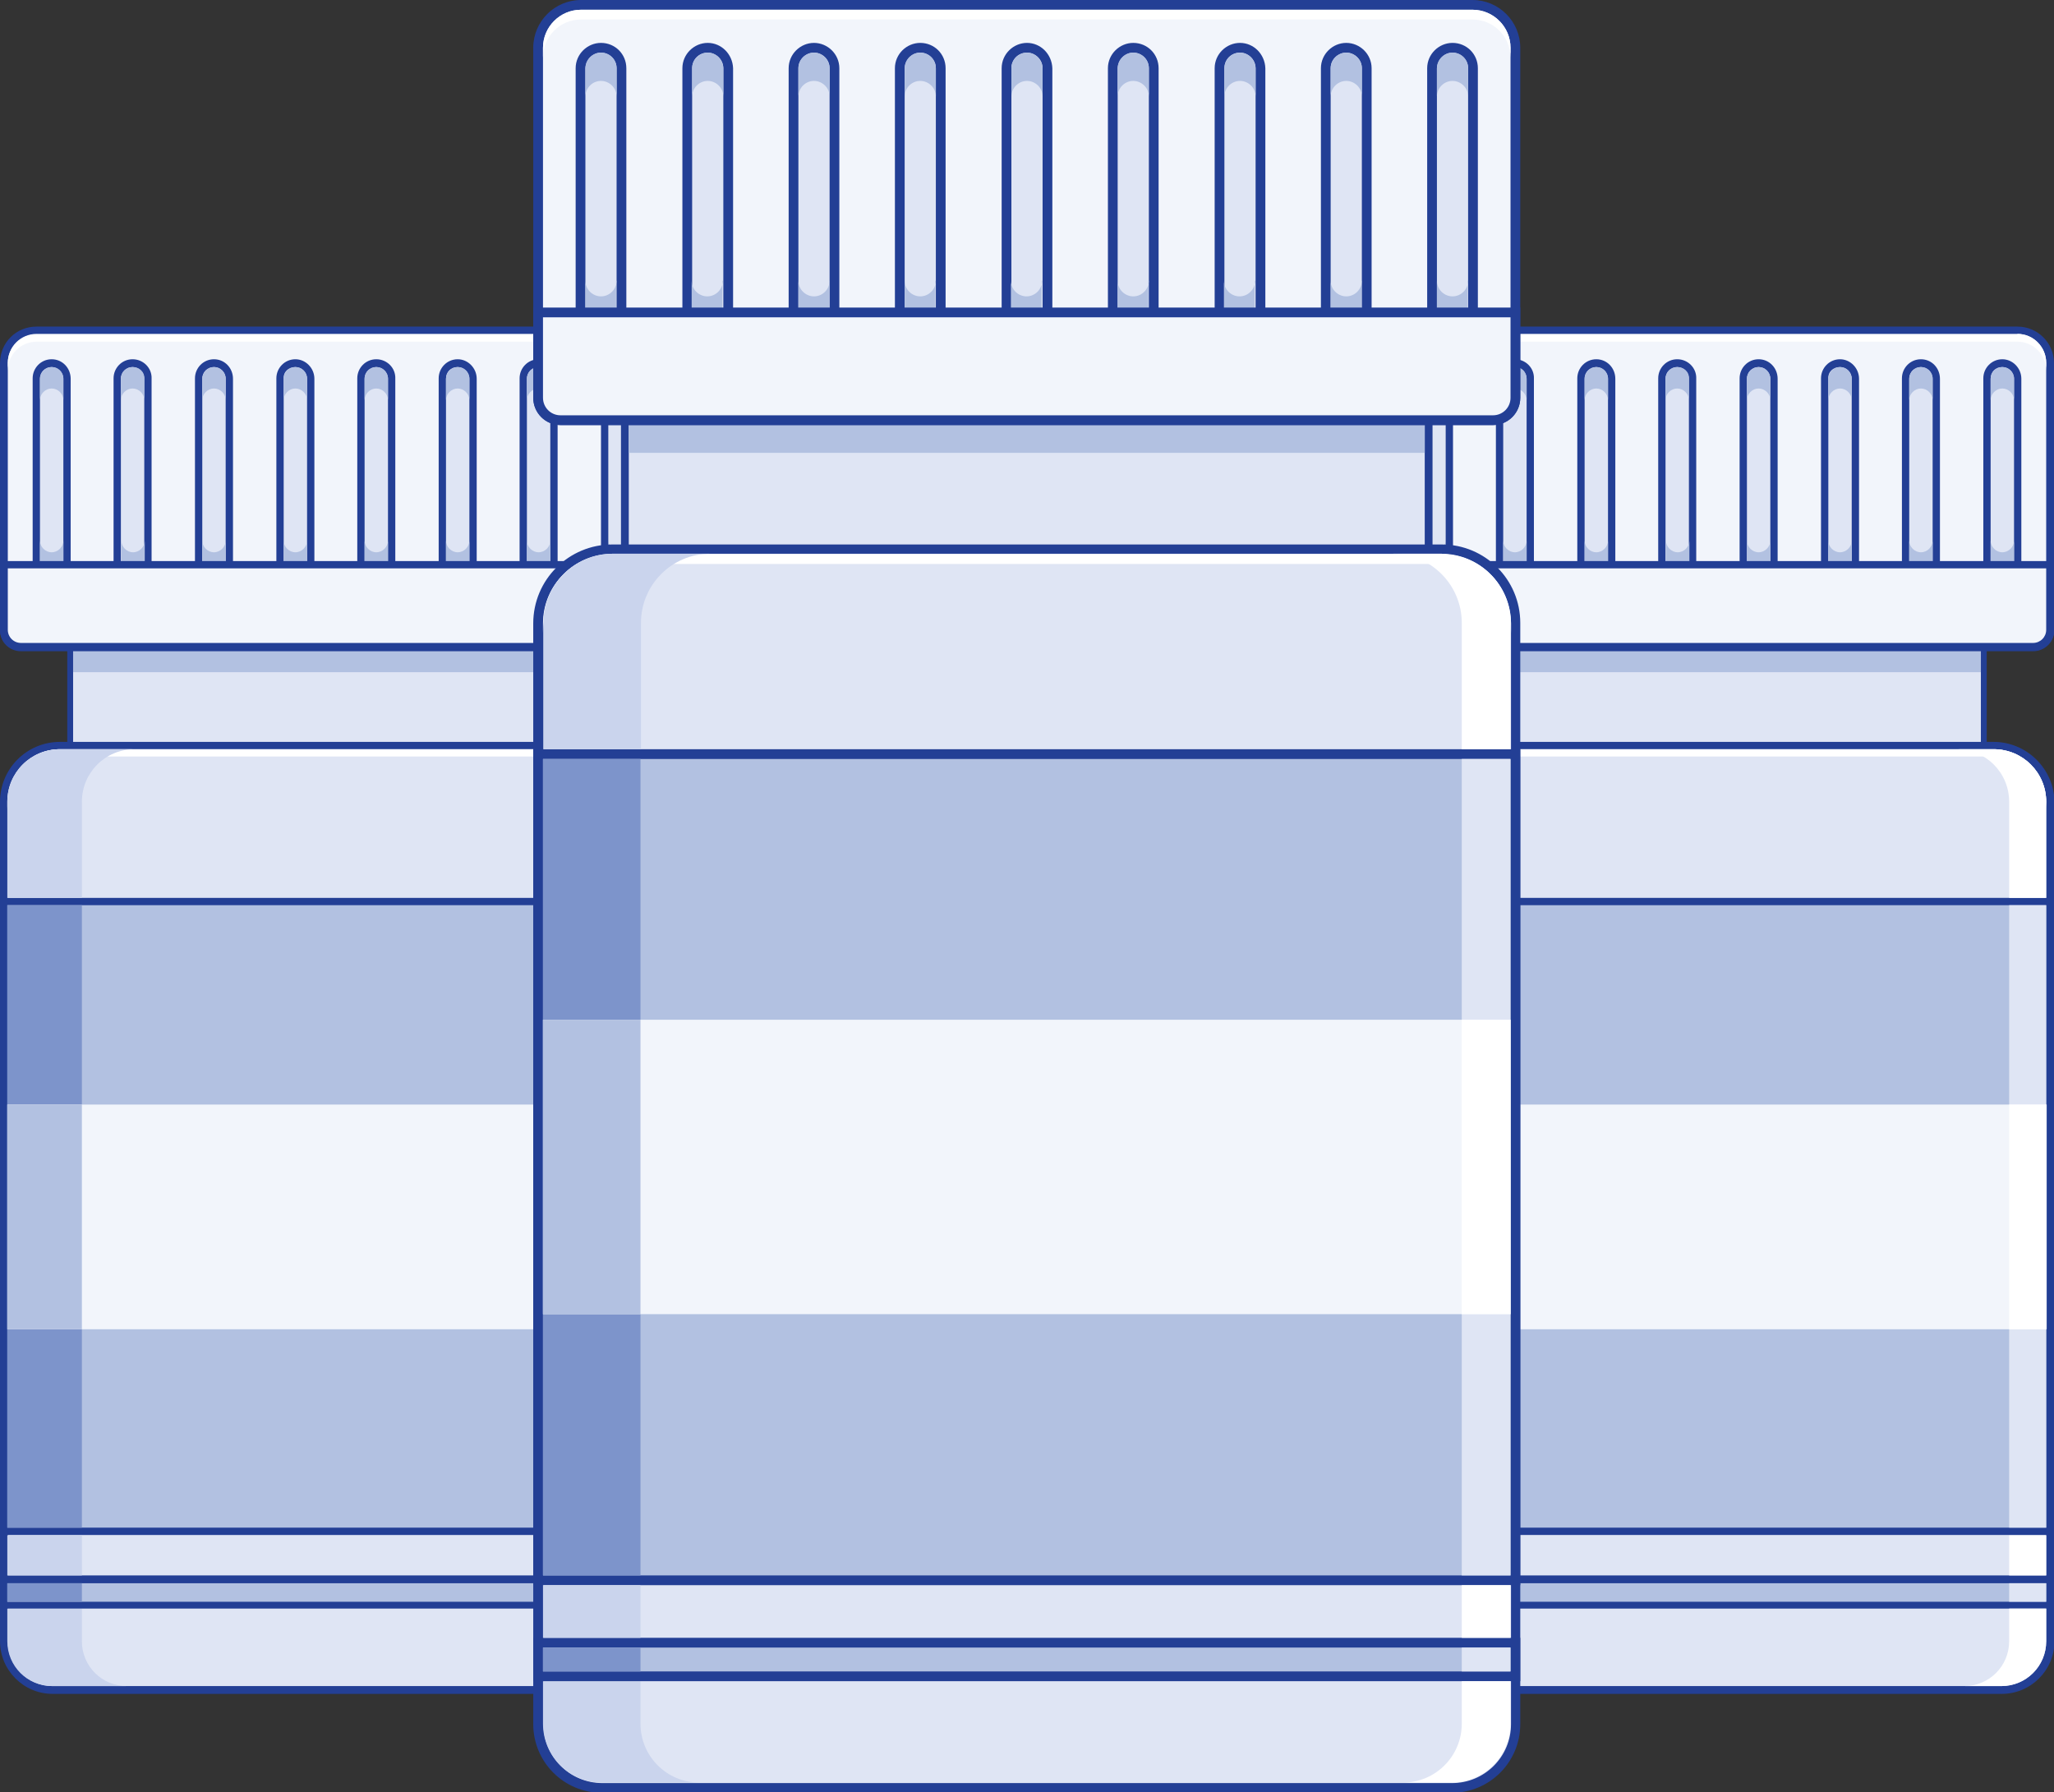 <?xml version="1.0" encoding="utf-8"?>
<!-- Generator: Adobe Illustrator 19.1.0, SVG Export Plug-In . SVG Version: 6.00 Build 0)  -->
<svg version="1.1" id="Layer_1" xmlns="http://www.w3.org/2000/svg" xmlns:xlink="http://www.w3.org/1999/xlink" x="0px" y="0px"
	 viewBox="0 0 421.4 367.7" style="enable-background:new 0 0 421.4 367.7;" xml:space="preserve">
<rect x="0" y="0" width="421.4" height="367.7" fill="#333333" stroke="none"/>
<style type="text/css">
	.st0{fill:#DFE5F4;}
	.st1{fill:#233F95;}
	.st2{fill:#B2C1E1;}
	.st3{fill:#F2F5FB;}
	.st4{fill:#FFFFFF;}
	.st5{fill:#7D94CB;}
	.st6{fill:#CAD4ED;}
</style>
<rect x="281.3" y="131.4" class="st0" width="125.7" height="22.9"/>
<path class="st1" d="M406.4,132v21.7H281.9V132H406.4 M407.6,130.8h-1.2H281.9h-1.2v1.2v21.7v1.2h1.2h124.5h1.2v-1.2V132V130.8z"/>
<rect x="281.9" y="132" class="st2" width="124.5" height="5.9"/>
<path class="st3" d="M271.2,132.7c-1.9,0-3.5-1.6-3.5-3.5V74.5c0-3.7,3-6.7,6.7-6.7h139.5c3.7,0,6.7,3,6.7,6.7v54.8
	c0,1.9-1.6,3.5-3.5,3.5H271.2z"/>
<path class="st1" d="M413.9,68.5c3.3,0,5.9,2.7,5.9,5.9v54.8c0,1.5-1.2,2.7-2.7,2.7H271.2c-1.5,0-2.7-1.2-2.7-2.7V74.5
	c0-3.3,2.7-5.9,5.9-5.9H413.9 M413.9,67H274.4c-4.1,0-7.5,3.3-7.5,7.5v54.8c0,2.4,1.9,4.3,4.3,4.3h145.9c2.4,0,4.3-1.9,4.3-4.3V74.5
	C421.4,70.3,418,67,413.9,67z"/>
<path class="st4" d="M413.9,68.5H274.4c-3.3,0-5.9,2.7-5.9,5.9V76c0-3.3,2.7-5.9,5.9-5.9h139.5c3.3,0,5.9,2.7,5.9,5.9v-1.5
	C419.8,71.2,417.2,68.5,413.9,68.5z"/>
<path class="st0" d="M277.7,346.7c-5.5,0-10-4.5-10-10V164.5c0-6.4,5.2-11.6,11.6-11.6H409c6.4,0,11.6,5.2,11.6,11.6v172.2
	c0,5.5-4.5,10-10,10H277.7z"/>
<path class="st1" d="M409,153.7c6,0,10.8,4.8,10.8,10.8v172.2c0,5.1-4.1,9.2-9.2,9.2H277.7c-5.1,0-9.2-4.1-9.2-9.2V164.5
	c0-6,4.8-10.8,10.8-10.8H409 M409,152.2H279.3c-6.8,0-12.3,5.5-12.3,12.3v172.2c0,5.9,4.8,10.8,10.8,10.8h132.9
	c5.9,0,10.8-4.8,10.8-10.8V164.5C421.4,157.7,415.8,152.2,409,152.2z"/>
<path class="st4" d="M409,153.7H279.3c-6,0-10.8,4.8-10.8,10.8v1.5c0-6,4.8-10.8,10.8-10.8H409c6,0,10.8,4.8,10.8,10.8v-1.5
	C419.8,158.5,415,153.7,409,153.7z"/>
<path class="st2" d="M277.5,131.2c-1.7,0-3.2-1.4-3.2-3.2V77.7c0-1.7,1.4-3.2,3.2-3.2c1.8,0,3.2,1.4,3.2,3.2v50.4
	C280.7,129.8,279.3,131.2,277.5,131.2z"/>
<path class="st1" d="M277.5,75.3c1.3,0,2.4,1.1,2.4,2.4v50.4c0,1.3-1.1,2.4-2.4,2.4c-1.3,0-2.4-1.1-2.4-2.4V77.7
	C275.1,76.3,276.2,75.3,277.5,75.3 M277.5,73.7c-2.2,0-3.9,1.8-3.9,3.9v50.4c0,2.2,1.8,3.9,3.9,3.9c2.2,0,3.9-1.8,3.9-3.9V77.7
	C281.4,75.5,279.7,73.7,277.5,73.7z"/>
<path class="st5" d="M277.5,75.3c-1.3,0-2.4,1.1-2.4,2.4v4.4c0-1.3,1.1-2.4,2.4-2.4c1.3,0,2.4,1.1,2.4,2.4v-4.4
	C279.9,76.3,278.8,75.3,277.5,75.3z"/>
<path class="st0" d="M294.2,131.2c-1.7,0-3.2-1.4-3.2-3.2V77.7c0-1.7,1.4-3.2,3.2-3.2c1.8,0,3.2,1.4,3.2,3.2v50.4
	C297.3,129.8,295.9,131.2,294.2,131.2z"/>
<path class="st1" d="M294.2,75.3c1.3,0,2.4,1.1,2.4,2.4v50.4c0,1.3-1.1,2.4-2.4,2.4c-1.3,0-2.4-1.1-2.4-2.4V77.7
	C291.8,76.3,292.8,75.3,294.2,75.3 M294.2,73.7c-2.2,0-3.9,1.8-3.9,3.9v50.4c0,2.2,1.8,3.9,3.9,3.9c2.2,0,3.9-1.8,3.9-3.9V77.7
	C298.1,75.5,296.3,73.7,294.2,73.7z"/>
<path class="st0" d="M310.8,131.2c-1.7,0-3.2-1.4-3.2-3.2V77.7c0-1.7,1.4-3.2,3.2-3.2c1.7,0,3.2,1.4,3.2,3.2v50.4
	C314,129.8,312.6,131.2,310.8,131.2z"/>
<path class="st1" d="M310.8,75.3c1.3,0,2.4,1.1,2.4,2.4v50.4c0,1.3-1.1,2.4-2.4,2.4s-2.4-1.1-2.4-2.4V77.7
	C308.4,76.3,309.5,75.3,310.8,75.3 M310.8,73.7c-2.2,0-3.9,1.8-3.9,3.9v50.4c0,2.2,1.8,3.9,3.9,3.9c2.2,0,3.9-1.8,3.9-3.9V77.7
	C314.8,75.5,313,73.7,310.8,73.7z"/>
<path class="st0" d="M327.5,131.2c-1.7,0-3.2-1.4-3.2-3.2V77.7c0-1.7,1.4-3.2,3.2-3.2c1.7,0,3.2,1.4,3.2,3.2v50.4
	C330.7,129.8,329.2,131.2,327.5,131.2z"/>
<path class="st1" d="M327.5,75.3c1.3,0,2.4,1.1,2.4,2.4v50.4c0,1.3-1.1,2.4-2.4,2.4s-2.4-1.1-2.4-2.4V77.7
	C325.1,76.3,326.2,75.3,327.5,75.3 M327.5,73.7c-2.2,0-3.9,1.8-3.9,3.9v50.4c0,2.2,1.8,3.9,3.9,3.9s3.9-1.8,3.9-3.9V77.7
	C331.4,75.5,329.7,73.7,327.5,73.7z"/>
<path class="st0" d="M344.1,131.2c-1.8,0-3.2-1.4-3.2-3.2V77.7c0-1.7,1.4-3.2,3.2-3.2c1.8,0,3.2,1.4,3.2,3.2v50.4
	C347.3,129.8,345.9,131.2,344.1,131.2z"/>
<path class="st1" d="M344.1,75.3c1.3,0,2.4,1.1,2.4,2.4v50.4c0,1.3-1.1,2.4-2.4,2.4c-1.3,0-2.4-1.1-2.4-2.4V77.7
	C341.7,76.3,342.8,75.3,344.1,75.3 M344.1,73.7c-2.2,0-3.9,1.8-3.9,3.9v50.4c0,2.2,1.8,3.9,3.9,3.9c2.2,0,3.9-1.8,3.9-3.9V77.7
	C348.1,75.5,346.3,73.7,344.1,73.7z"/>
<path class="st0" d="M360.8,131.2c-1.7,0-3.2-1.4-3.2-3.2V77.7c0-1.7,1.4-3.2,3.2-3.2c1.7,0,3.2,1.4,3.2,3.2v50.4
	C364,129.8,362.5,131.2,360.8,131.2z"/>
<path class="st1" d="M360.8,75.3c1.3,0,2.4,1.1,2.4,2.4v50.4c0,1.3-1.1,2.4-2.4,2.4s-2.4-1.1-2.4-2.4V77.7
	C358.4,76.3,359.5,75.3,360.8,75.3 M360.8,73.7c-2.2,0-3.9,1.8-3.9,3.9v50.4c0,2.2,1.8,3.9,3.9,3.9c2.2,0,3.9-1.8,3.9-3.9V77.7
	C364.7,75.5,363,73.7,360.8,73.7z"/>
<path class="st0" d="M377.5,131.2c-1.7,0-3.2-1.4-3.2-3.2V77.7c0-1.7,1.4-3.2,3.2-3.2c1.7,0,3.2,1.4,3.2,3.2v50.4
	C380.6,129.8,379.2,131.2,377.5,131.2z"/>
<path class="st1" d="M377.5,75.3c1.3,0,2.4,1.1,2.4,2.4v50.4c0,1.3-1.1,2.4-2.4,2.4c-1.3,0-2.4-1.1-2.4-2.4V77.7
	C375,76.3,376.1,75.3,377.5,75.3 M377.5,73.7c-2.2,0-3.9,1.8-3.9,3.9v50.4c0,2.2,1.8,3.9,3.9,3.9c2.2,0,3.9-1.8,3.9-3.9V77.7
	C381.4,75.5,379.6,73.7,377.5,73.7z"/>
<path class="st0" d="M394.1,131.2c-1.8,0-3.2-1.4-3.2-3.2V77.7c0-1.7,1.4-3.2,3.2-3.2c1.7,0,3.2,1.4,3.2,3.2v50.4
	C397.3,129.8,395.9,131.2,394.1,131.2z"/>
<path class="st1" d="M394.1,75.3c1.3,0,2.4,1.1,2.4,2.4v50.4c0,1.3-1.1,2.4-2.4,2.4c-1.3,0-2.4-1.1-2.4-2.4V77.7
	C391.7,76.3,392.8,75.3,394.1,75.3 M394.1,73.7c-2.2,0-3.9,1.8-3.9,3.9v50.4c0,2.2,1.8,3.9,3.9,3.9c2.2,0,3.9-1.8,3.9-3.9V77.7
	C398,75.5,396.3,73.7,394.1,73.7z"/>
<path class="st0" d="M410.8,131.2c-1.8,0-3.2-1.4-3.2-3.2V77.7c0-1.7,1.4-3.2,3.2-3.2c1.8,0,3.2,1.4,3.2,3.2v50.4
	C413.9,129.8,412.5,131.2,410.8,131.2z"/>
<path class="st1" d="M410.8,75.3c1.3,0,2.4,1.1,2.4,2.4v50.4c0,1.3-1.1,2.4-2.4,2.4s-2.4-1.1-2.4-2.4V77.7
	C408.4,76.3,409.4,75.3,410.8,75.3 M410.8,73.7c-2.2,0-3.9,1.8-3.9,3.9v50.4c0,2.2,1.8,3.9,3.9,3.9c2.2,0,3.9-1.8,3.9-3.9V77.7
	C414.7,75.5,412.9,73.7,410.8,73.7z"/>
<path class="st5" d="M294.2,75.3c-1.3,0-2.4,1.1-2.4,2.4v4.4c0-1.3,1.1-2.4,2.4-2.4c1.3,0,2.4,1.1,2.4,2.4v-4.4
	C296.6,76.3,295.5,75.3,294.2,75.3z"/>
<path class="st2" d="M310.8,75.3c-1.3,0-2.4,1.1-2.4,2.4v4.4c0-1.3,1.1-2.4,2.4-2.4c1.3,0,2.4,1.1,2.4,2.4v-4.4
	C313.2,76.3,312.2,75.3,310.8,75.3z"/>
<path class="st2" d="M327.5,75.3c-1.3,0-2.4,1.1-2.4,2.4v4.4c0-1.3,1.1-2.4,2.4-2.4c1.3,0,2.4,1.1,2.4,2.4v-4.4
	C329.9,76.3,328.8,75.3,327.5,75.3z"/>
<path class="st2" d="M344.1,75.3c-1.3,0-2.4,1.1-2.4,2.4v4.4c0-1.3,1.1-2.4,2.4-2.4c1.3,0,2.4,1.1,2.4,2.4v-4.4
	C346.6,76.3,345.5,75.3,344.1,75.3z"/>
<path class="st2" d="M360.8,75.3c-1.3,0-2.4,1.1-2.4,2.4v4.4c0-1.3,1.1-2.4,2.4-2.4c1.3,0,2.4,1.1,2.4,2.4v-4.4
	C363.2,76.3,362.1,75.3,360.8,75.3z"/>
<path class="st2" d="M377.5,75.3c-1.3,0-2.4,1.1-2.4,2.4v4.4c0-1.3,1.1-2.4,2.4-2.4c1.3,0,2.4,1.1,2.4,2.4v-4.4
	C379.9,76.3,378.8,75.3,377.5,75.3z"/>
<path class="st2" d="M394.1,75.3c-1.3,0-2.4,1.1-2.4,2.4v4.4c0-1.3,1.1-2.4,2.4-2.4c1.3,0,2.4,1.1,2.4,2.4v-4.4
	C396.5,76.3,395.4,75.3,394.1,75.3z"/>
<path class="st2" d="M410.8,75.3c-1.3,0-2.4,1.1-2.4,2.4v4.4c0-1.3,1.1-2.4,2.4-2.4c1.3,0,2.4,1.1,2.4,2.4v-4.4
	C413.2,76.3,412.1,75.3,410.8,75.3z"/>
<path class="st5" d="M279.9,110.9c0,1.3-1.1,2.4-2.4,2.4c-1.3,0-2.4-1.1-2.4-2.4v5.7h4.8V110.9z"/>
<path class="st5" d="M296.6,110.9c0,1.3-1.1,2.4-2.4,2.4c-1.3,0-2.4-1.1-2.4-2.4v5.7h4.8V110.9z"/>
<path class="st2" d="M313.2,110.9c0,1.3-1.1,2.4-2.4,2.4c-1.3,0-2.4-1.1-2.4-2.4v5.7h4.8V110.9z"/>
<path class="st2" d="M329.9,110.9c0,1.3-1.1,2.4-2.4,2.4c-1.3,0-2.4-1.1-2.4-2.4v5.7h4.8V110.9z"/>
<path class="st2" d="M346.6,110.9c0,1.3-1.1,2.4-2.4,2.4c-1.3,0-2.4-1.1-2.4-2.4v5.7h4.8V110.9z"/>
<path class="st2" d="M363.2,110.9c0,1.3-1.1,2.4-2.4,2.4c-1.3,0-2.4-1.1-2.4-2.4v5.7h4.8V110.9z"/>
<path class="st2" d="M379.9,110.9c0,1.3-1.1,2.4-2.4,2.4c-1.3,0-2.4-1.1-2.4-2.4v5.7h4.8V110.9z"/>
<path class="st2" d="M396.5,110.9c0,1.3-1.1,2.4-2.4,2.4c-1.3,0-2.4-1.1-2.4-2.4v5.7h4.8V110.9z"/>
<path class="st2" d="M413.2,110.9c0,1.3-1.1,2.4-2.4,2.4c-1.3,0-2.4-1.1-2.4-2.4v5.7h4.8V110.9z"/>
<path class="st3" d="M271.2,132.7c-1.9,0-3.5-1.6-3.5-3.5v-13.4h152.9v13.4c0,1.9-1.6,3.5-3.5,3.5H271.2z"/>
<path class="st1" d="M419.8,116.6v12.6c0,1.5-1.2,2.7-2.7,2.7H271.2c-1.5,0-2.7-1.2-2.7-2.7v-12.6H419.8 M421.4,115.1h-1.5H268.5
	h-1.5v1.5v12.6c0,2.4,1.9,4.3,4.3,4.3h145.9c2.4,0,4.3-1.9,4.3-4.3v-12.6V115.1z"/>
<rect x="267.7" y="185" class="st2" width="152.9" height="129.3"/>
<path class="st1" d="M419.8,185.7v127.7H268.5V185.7H419.8 M421.4,184.2h-1.5H268.5h-1.5v1.5v127.7v1.5h1.5h151.4h1.5v-1.5V185.7
	V184.2z"/>
<path class="st6" d="M283.7,164.5c0-6,4.8-10.8,10.8-10.8h-15.3c-6,0-10.8,4.8-10.8,10.8v19.7h15.3V164.5z"/>
<path class="st6" d="M268.5,330v6.7c0,5.1,4.1,9.2,9.2,9.2H293c-5.1,0-9.2-4.1-9.2-9.2V330H268.5z"/>
<rect x="268.5" y="185.7" class="st5" width="15.3" height="127.7"/>
<rect x="267.7" y="324" class="st2" width="152.9" height="5.3"/>
<path class="st1" d="M419.8,324.8v3.8H268.5v-3.8H419.8 M421.4,323.2h-1.5H268.5h-1.5v1.5v3.8v1.5h1.5h151.4h1.5v-1.5v-3.8V323.2z"
	/>
<rect x="268.5" y="315" class="st6" width="15.3" height="8.2"/>
<rect x="268.5" y="324.8" class="st5" width="15.3" height="3.8"/>
<path class="st4" d="M412.2,164.5c0-6-4.8-10.8-10.8-10.8h7.6c6,0,10.8,4.8,10.8,10.8v19.7h-7.6V164.5z"/>
<path class="st4" d="M419.8,330v6.7c0,5.1-4.1,9.2-9.2,9.2H403c5.1,0,9.2-4.1,9.2-9.2V330H419.8z"/>
<rect x="412.2" y="185.7" class="st0" width="7.6" height="127.7"/>
<rect x="412.2" y="315" class="st4" width="7.6" height="8.2"/>
<rect x="412.2" y="324.8" class="st0" width="7.6" height="3.8"/>
<rect x="268.5" y="226.6" class="st3" width="151.4" height="46.1"/>
<rect x="268.5" y="226.6" class="st2" width="15.3" height="46.1"/>
<rect x="412.2" y="226.6" class="st4" width="7.6" height="46.1"/>
<rect x="14.4" y="131.4" class="st0" width="125.7" height="22.9"/>
<path class="st1" d="M139.5,132v21.7H15V132H139.5 M140.7,130.8h-1.2H15h-1.2v1.2v21.7v1.2H15h124.5h1.2v-1.2V132V130.8z"/>
<rect x="15" y="132" class="st2" width="124.5" height="5.9"/>
<path class="st3" d="M4.3,132.7c-1.9,0-3.5-1.6-3.5-3.5V74.5c0-3.7,3-6.7,6.7-6.7H147c3.7,0,6.7,3,6.7,6.7v54.8
	c0,1.9-1.6,3.5-3.5,3.5H4.3z"/>
<path class="st1" d="M147,68.5c3.3,0,5.9,2.7,5.9,5.9v54.8c0,1.5-1.2,2.7-2.7,2.7H4.3c-1.5,0-2.7-1.2-2.7-2.7V74.5
	c0-3.3,2.7-5.9,5.9-5.9H147 M147,67H7.5C3.3,67,0,70.3,0,74.5v54.8c0,2.4,1.9,4.3,4.3,4.3h145.9c2.4,0,4.3-1.9,4.3-4.3V74.5
	C154.4,70.3,151.1,67,147,67z"/>
<path class="st4" d="M147,68.5H7.5c-3.3,0-5.9,2.7-5.9,5.9V76c0-3.3,2.7-5.9,5.9-5.9H147c3.3,0,5.9,2.7,5.9,5.9v-1.5
	C152.9,71.2,150.2,68.5,147,68.5z"/>
<path class="st0" d="M10.8,346.7c-5.5,0-10-4.5-10-10V164.5c0-6.4,5.2-11.6,11.6-11.6h129.8c6.4,0,11.6,5.2,11.6,11.6v172.2
	c0,5.5-4.5,10-10,10H10.8z"/>
<path class="st1" d="M142.1,153.7c6,0,10.8,4.8,10.8,10.8v172.2c0,5.1-4.1,9.2-9.2,9.2H10.8c-5.1,0-9.2-4.1-9.2-9.2V164.5
	c0-6,4.8-10.8,10.8-10.8H142.1 M142.1,152.2H12.3c-6.8,0-12.3,5.5-12.3,12.3v172.2c0,5.9,4.8,10.8,10.8,10.8h132.9
	c5.9,0,10.8-4.8,10.8-10.8V164.5C154.4,157.7,148.9,152.2,142.1,152.2z"/>
<path class="st4" d="M142.1,153.7H12.3c-6,0-10.8,4.8-10.8,10.8v1.5c0-6,4.8-10.8,10.8-10.8h129.8c6,0,10.8,4.8,10.8,10.8v-1.5
	C152.9,158.5,148.1,153.7,142.1,153.7z"/>
<path class="st0" d="M10.6,131.2c-1.7,0-3.2-1.4-3.2-3.2V77.7c0-1.7,1.4-3.2,3.2-3.2c1.7,0,3.2,1.4,3.2,3.2v50.4
	C13.8,129.8,12.3,131.2,10.6,131.2z"/>
<path class="st1" d="M10.6,75.3c1.3,0,2.4,1.1,2.4,2.4v50.4c0,1.3-1.1,2.4-2.4,2.4c-1.3,0-2.4-1.1-2.4-2.4V77.7
	C8.2,76.3,9.3,75.3,10.6,75.3 M10.6,73.7c-2.2,0-3.9,1.8-3.9,3.9v50.4c0,2.2,1.8,3.9,3.9,3.9c2.2,0,3.9-1.8,3.9-3.9V77.7
	C14.5,75.5,12.8,73.7,10.6,73.7z"/>
<path class="st2" d="M10.6,75.3c-1.3,0-2.4,1.1-2.4,2.4v4.4c0-1.3,1.1-2.4,2.4-2.4c1.3,0,2.4,1.1,2.4,2.4v-4.4
	C13,76.3,11.9,75.3,10.6,75.3z"/>
<path class="st0" d="M27.2,131.2c-1.7,0-3.2-1.4-3.2-3.2V77.7c0-1.7,1.4-3.2,3.2-3.2c1.8,0,3.2,1.4,3.2,3.2v50.4
	C30.4,129.8,29,131.2,27.2,131.2z"/>
<path class="st1" d="M27.2,75.3c1.3,0,2.4,1.1,2.4,2.4v50.4c0,1.3-1.1,2.4-2.4,2.4c-1.3,0-2.4-1.1-2.4-2.4V77.7
	C24.8,76.3,25.9,75.3,27.2,75.3 M27.2,73.7c-2.2,0-3.9,1.8-3.9,3.9v50.4c0,2.2,1.8,3.9,3.9,3.9c2.2,0,3.9-1.8,3.9-3.9V77.7
	C31.2,75.5,29.4,73.7,27.2,73.7z"/>
<path class="st0" d="M43.9,131.2c-1.7,0-3.2-1.4-3.2-3.2V77.7c0-1.7,1.4-3.2,3.2-3.2s3.2,1.4,3.2,3.2v50.4
	C47.1,129.8,45.6,131.2,43.9,131.2z"/>
<path class="st1" d="M43.9,75.3c1.3,0,2.4,1.1,2.4,2.4v50.4c0,1.3-1.1,2.4-2.4,2.4s-2.4-1.1-2.4-2.4V77.7
	C41.5,76.3,42.6,75.3,43.9,75.3 M43.9,73.7c-2.2,0-3.9,1.8-3.9,3.9v50.4c0,2.2,1.8,3.9,3.9,3.9c2.2,0,3.9-1.8,3.9-3.9V77.7
	C47.8,75.5,46.1,73.7,43.9,73.7z"/>
<path class="st0" d="M60.6,131.2c-1.7,0-3.2-1.4-3.2-3.2V77.7c0-1.7,1.4-3.2,3.2-3.2c1.7,0,3.2,1.4,3.2,3.2v50.4
	C63.7,129.8,62.3,131.2,60.6,131.2z"/>
<path class="st1" d="M60.6,75.3c1.3,0,2.4,1.1,2.4,2.4v50.4c0,1.3-1.1,2.4-2.4,2.4s-2.4-1.1-2.4-2.4V77.7
	C58.1,76.3,59.2,75.3,60.6,75.3 M60.6,73.7c-2.2,0-3.9,1.8-3.9,3.9v50.4c0,2.2,1.8,3.9,3.9,3.9s3.9-1.8,3.9-3.9V77.7
	C64.5,75.5,62.7,73.7,60.6,73.7z"/>
<path class="st0" d="M77.2,131.2c-1.8,0-3.2-1.4-3.2-3.2V77.7c0-1.7,1.4-3.2,3.2-3.2c1.7,0,3.2,1.4,3.2,3.2v50.4
	C80.4,129.8,79,131.2,77.2,131.2z"/>
<path class="st1" d="M77.2,75.3c1.3,0,2.4,1.1,2.4,2.4v50.4c0,1.3-1.1,2.4-2.4,2.4c-1.3,0-2.4-1.1-2.4-2.4V77.7
	C74.8,76.3,75.9,75.3,77.2,75.3 M77.2,73.7c-2.2,0-3.9,1.8-3.9,3.9v50.4c0,2.2,1.8,3.9,3.9,3.9c2.2,0,3.9-1.8,3.9-3.9V77.7
	C81.2,75.5,79.4,73.7,77.2,73.7z"/>
<path class="st0" d="M93.9,131.2c-1.7,0-3.2-1.4-3.2-3.2V77.7c0-1.7,1.4-3.2,3.2-3.2s3.2,1.4,3.2,3.2v50.4
	C97,129.8,95.6,131.2,93.9,131.2z"/>
<path class="st1" d="M93.9,75.3c1.3,0,2.4,1.1,2.4,2.4v50.4c0,1.3-1.1,2.4-2.4,2.4s-2.4-1.1-2.4-2.4V77.7
	C91.5,76.3,92.5,75.3,93.9,75.3 M93.9,73.7c-2.2,0-3.9,1.8-3.9,3.9v50.4c0,2.2,1.8,3.9,3.9,3.9c2.2,0,3.9-1.8,3.9-3.9V77.7
	C97.8,75.5,96,73.7,93.9,73.7z"/>
<path class="st0" d="M110.5,131.2c-1.7,0-3.2-1.4-3.2-3.2V77.7c0-1.7,1.4-3.2,3.2-3.2s3.2,1.4,3.2,3.2v50.4
	C113.7,129.8,112.3,131.2,110.5,131.2z"/>
<path class="st1" d="M110.5,75.3c1.3,0,2.4,1.1,2.4,2.4v50.4c0,1.3-1.1,2.4-2.4,2.4c-1.3,0-2.4-1.1-2.4-2.4V77.7
	C108.1,76.3,109.2,75.3,110.5,75.3 M110.5,73.7c-2.2,0-3.9,1.8-3.9,3.9v50.4c0,2.2,1.8,3.9,3.9,3.9c2.2,0,3.9-1.8,3.9-3.9V77.7
	C114.5,75.5,112.7,73.7,110.5,73.7z"/>
<path class="st0" d="M127.2,131.2c-1.8,0-3.2-1.4-3.2-3.2V77.7c0-1.7,1.4-3.2,3.2-3.2c1.7,0,3.2,1.4,3.2,3.2v50.4
	C130.4,129.8,128.9,131.2,127.2,131.2z"/>
<path class="st1" d="M127.2,75.3c1.3,0,2.4,1.1,2.4,2.4v50.4c0,1.3-1.1,2.4-2.4,2.4c-1.3,0-2.4-1.1-2.4-2.4V77.7
	C124.8,76.3,125.9,75.3,127.2,75.3 M127.2,73.7c-2.2,0-3.9,1.8-3.9,3.9v50.4c0,2.2,1.8,3.9,3.9,3.9c2.2,0,3.9-1.8,3.9-3.9V77.7
	C131.1,75.5,129.4,73.7,127.2,73.7z"/>
<path class="st2" d="M143.8,131.2c-1.7,0-3.2-1.4-3.2-3.2V77.7c0-1.7,1.4-3.2,3.2-3.2c1.8,0,3.2,1.4,3.2,3.2v50.4
	C147,129.8,145.6,131.2,143.8,131.2z"/>
<path class="st1" d="M143.8,75.3c1.3,0,2.4,1.1,2.4,2.4v50.4c0,1.3-1.1,2.4-2.4,2.4s-2.4-1.1-2.4-2.4V77.7
	C141.4,76.3,142.5,75.3,143.8,75.3 M143.8,73.7c-2.2,0-3.9,1.8-3.9,3.9v50.4c0,2.2,1.8,3.9,3.9,3.9c2.2,0,3.9-1.8,3.9-3.9V77.7
	C147.8,75.5,146,73.7,143.8,73.7z"/>
<path class="st2" d="M27.2,75.3c-1.3,0-2.4,1.1-2.4,2.4v4.4c0-1.3,1.1-2.4,2.4-2.4c1.3,0,2.4,1.1,2.4,2.4v-4.4
	C29.7,76.3,28.6,75.3,27.2,75.3z"/>
<path class="st2" d="M43.9,75.3c-1.3,0-2.4,1.1-2.4,2.4v4.4c0-1.3,1.1-2.4,2.4-2.4c1.3,0,2.4,1.1,2.4,2.4v-4.4
	C46.3,76.3,45.2,75.3,43.9,75.3z"/>
<path class="st2" d="M60.6,75.3c-1.3,0-2.4,1.1-2.4,2.4v4.4c0-1.3,1.1-2.4,2.4-2.4c1.3,0,2.4,1.1,2.4,2.4v-4.4
	C63,76.3,61.9,75.3,60.6,75.3z"/>
<path class="st2" d="M77.2,75.3c-1.3,0-2.4,1.1-2.4,2.4v4.4c0-1.3,1.1-2.4,2.4-2.4c1.3,0,2.4,1.1,2.4,2.4v-4.4
	C79.6,76.3,78.5,75.3,77.2,75.3z"/>
<path class="st2" d="M93.9,75.3c-1.3,0-2.4,1.1-2.4,2.4v4.4c0-1.3,1.1-2.4,2.4-2.4c1.3,0,2.4,1.1,2.4,2.4v-4.4
	C96.3,76.3,95.2,75.3,93.9,75.3z"/>
<path class="st2" d="M110.5,75.3c-1.3,0-2.4,1.1-2.4,2.4v4.4c0-1.3,1.1-2.4,2.4-2.4c1.3,0,2.4,1.1,2.4,2.4v-4.4
	C112.9,76.3,111.9,75.3,110.5,75.3z"/>
<path class="st5" d="M127.2,75.3c-1.3,0-2.4,1.1-2.4,2.4v4.4c0-1.3,1.1-2.4,2.4-2.4c1.3,0,2.4,1.1,2.4,2.4v-4.4
	C129.6,76.3,128.5,75.3,127.2,75.3z"/>
<path class="st5" d="M143.8,75.3c-1.3,0-2.4,1.1-2.4,2.4v4.4c0-1.3,1.1-2.4,2.4-2.4c1.3,0,2.4,1.1,2.4,2.4v-4.4
	C146.3,76.3,145.2,75.3,143.8,75.3z"/>
<path class="st2" d="M13,110.9c0,1.3-1.1,2.4-2.4,2.4c-1.3,0-2.4-1.1-2.4-2.4v5.7H13V110.9z"/>
<path class="st2" d="M29.7,110.9c0,1.3-1.1,2.4-2.4,2.4c-1.3,0-2.4-1.1-2.4-2.4v5.7h4.8V110.9z"/>
<path class="st2" d="M46.3,110.9c0,1.3-1.1,2.4-2.4,2.4c-1.3,0-2.4-1.1-2.4-2.4v5.7h4.8V110.9z"/>
<path class="st2" d="M63,110.9c0,1.3-1.1,2.4-2.4,2.4c-1.3,0-2.4-1.1-2.4-2.4v5.7H63V110.9z"/>
<path class="st2" d="M79.6,110.9c0,1.3-1.1,2.4-2.4,2.4c-1.3,0-2.4-1.1-2.4-2.4v5.7h4.8V110.9z"/>
<path class="st2" d="M96.3,110.9c0,1.3-1.1,2.4-2.4,2.4c-1.3,0-2.4-1.1-2.4-2.4v5.7h4.8V110.9z"/>
<path class="st2" d="M112.9,110.9c0,1.3-1.1,2.4-2.4,2.4c-1.3,0-2.4-1.1-2.4-2.4v5.7h4.8V110.9z"/>
<path class="st5" d="M129.6,110.9c0,1.3-1.1,2.4-2.4,2.4c-1.3,0-2.4-1.1-2.4-2.4v5.7h4.8V110.9z"/>
<path class="st5" d="M146.3,110.9c0,1.3-1.1,2.4-2.4,2.4c-1.3,0-2.4-1.1-2.4-2.4v5.7h4.8V110.9z"/>
<path class="st3" d="M4.3,132.7c-1.9,0-3.5-1.6-3.5-3.5v-13.4h152.9v13.4c0,1.9-1.6,3.5-3.5,3.5H4.3z"/>
<path class="st1" d="M152.9,116.6v12.6c0,1.5-1.2,2.7-2.7,2.7H4.3c-1.5,0-2.7-1.2-2.7-2.7v-12.6H152.9 M154.4,115.1h-1.5H1.5H0v1.5
	v12.6c0,2.4,1.9,4.3,4.3,4.3h145.9c2.4,0,4.3-1.9,4.3-4.3v-12.6V115.1z"/>
<rect x="0.8" y="185" class="st2" width="152.9" height="129.3"/>
<path class="st1" d="M152.9,185.7v127.7H1.5V185.7H152.9 M154.4,184.2h-1.5H1.5H0v1.5v127.7v1.5h1.5h151.4h1.5v-1.5V185.7V184.2z"/>
<path class="st6" d="M16.8,164.5c0-6,4.8-10.8,10.8-10.8H12.3c-6,0-10.8,4.8-10.8,10.8v19.7h15.3V164.5z"/>
<path class="st6" d="M1.5,330v6.7c0,5.1,4.1,9.2,9.2,9.2H26c-5.1,0-9.2-4.1-9.2-9.2V330H1.5z"/>
<rect x="1.5" y="185.7" class="st5" width="15.3" height="127.7"/>
<rect x="0.8" y="324" class="st2" width="152.9" height="5.3"/>
<path class="st1" d="M152.9,324.8v3.8H1.5v-3.8H152.9 M154.4,323.2h-1.5H1.5H0v1.5v3.8v1.5h1.5h151.4h1.5v-1.5v-3.8V323.2z"/>
<rect x="1.5" y="315" class="st6" width="15.3" height="8.2"/>
<rect x="1.5" y="324.8" class="st5" width="15.3" height="3.8"/>
<path class="st4" d="M145.3,164.5c0-6-4.8-10.8-10.8-10.8h7.6c6,0,10.8,4.8,10.8,10.8v19.7h-7.6V164.5z"/>
<path class="st4" d="M152.9,330v6.7c0,5.1-4.1,9.2-9.2,9.2H136c5.1,0,9.2-4.1,9.2-9.2V330H152.9z"/>
<rect x="145.3" y="185.7" class="st0" width="7.6" height="127.7"/>
<rect x="145.3" y="315" class="st4" width="7.6" height="8.2"/>
<rect x="145.3" y="324.8" class="st0" width="7.6" height="3.8"/>
<rect x="1.5" y="226.6" class="st3" width="151.4" height="46.1"/>
<rect x="1.5" y="226.6" class="st2" width="15.3" height="46.1"/>
<rect x="145.3" y="226.6" class="st4" width="7.6" height="46.1"/>
<rect x="128.3" y="84.4" class="st0" width="164.8" height="30"/>
<path class="st1" d="M292.3,85.2v28.5H129V85.2H292.3 M293.9,83.6h-1.6H129h-1.6v1.6v28.5v1.6h1.6h163.3h1.6v-1.6V85.2V83.6z"/>
<rect x="129" y="85.2" class="st2" width="163.3" height="7.7"/>
<path class="st3" d="M115,86.2c-2.5,0-4.6-2.1-4.6-4.6V9.8c0-4.8,3.9-8.8,8.8-8.8h182.9c4.8,0,8.8,3.9,8.8,8.8v71.8
	c0,2.5-2.1,4.6-4.6,4.6H115z"/>
<path class="st1" d="M302.1,2c4.3,0,7.8,3.5,7.8,7.8v71.8c0,2-1.6,3.6-3.6,3.6H115c-2,0-3.6-1.6-3.6-3.6V9.8c0-4.3,3.5-7.8,7.8-7.8
	H302.1 M302.1,0H119.2c-5.4,0-9.8,4.4-9.8,9.8v71.8c0,3.1,2.5,5.6,5.6,5.6h191.3c3.1,0,5.6-2.5,5.6-5.6V9.8
	C311.9,4.4,307.5,0,302.1,0z"/>
<path class="st4" d="M302.1,2H119.2c-4.3,0-7.8,3.5-7.8,7.8v2c0-4.3,3.5-7.8,7.8-7.8h182.9c4.3,0,7.8,3.5,7.8,7.8v-2
	C309.9,5.5,306.4,2,302.1,2z"/>
<path class="st0" d="M123.6,366.7c-7.2,0-13.1-5.9-13.1-13.1V127.8c0-8.4,6.8-15.2,15.2-15.2h170.2c8.4,0,15.2,6.8,15.2,15.2v225.8
	c0,7.2-5.9,13.1-13.1,13.1H123.6z"/>
<path class="st1" d="M295.8,113.7c7.8,0,14.2,6.3,14.2,14.2v225.8c0,6.7-5.4,12.1-12.1,12.1H123.6c-6.7,0-12.1-5.4-12.1-12.1V127.8
	c0-7.8,6.3-14.2,14.2-14.2H295.8 M295.8,111.7H125.6c-8.9,0-16.2,7.2-16.2,16.2v225.8c0,7.8,6.3,14.1,14.1,14.1h174.3
	c7.8,0,14.1-6.3,14.1-14.1V127.8C311.9,118.9,304.7,111.7,295.8,111.7z"/>
<path class="st4" d="M295.8,113.7H125.6c-7.8,0-14.2,6.3-14.2,14.2v2c0-7.8,6.3-14.2,14.2-14.2h170.2c7.8,0,14.2,6.3,14.2,14.2v-2
	C309.9,120,303.6,113.7,295.8,113.7z"/>
<path class="st0" d="M123.3,84.2c-2.3,0-4.2-1.9-4.2-4.2V14c0-2.3,1.9-4.2,4.2-4.2c2.3,0,4.2,1.9,4.2,4.2v66.1
	C127.5,82.4,125.6,84.2,123.3,84.2z"/>
<path class="st1" d="M123.3,10.8c1.7,0,3.2,1.4,3.2,3.2v66.1c0,1.7-1.4,3.2-3.2,3.2c-1.7,0-3.2-1.4-3.2-3.2V14
	C120.2,12.2,121.6,10.8,123.3,10.8 M123.3,8.8c-2.8,0-5.2,2.3-5.2,5.2v66.1c0,2.8,2.3,5.2,5.2,5.2c2.8,0,5.2-2.3,5.2-5.2V14
	C128.5,11.1,126.2,8.8,123.3,8.8z"/>
<path class="st2" d="M123.3,10.8c-1.7,0-3.2,1.4-3.2,3.2v5.8c0-1.7,1.4-3.2,3.2-3.2c1.7,0,3.2,1.4,3.2,3.2V14
	C126.5,12.2,125.1,10.8,123.3,10.8z"/>
<path class="st0" d="M145.2,84.2c-2.3,0-4.2-1.9-4.2-4.2V14c0-2.3,1.9-4.2,4.2-4.2c2.3,0,4.2,1.9,4.2,4.2v66.1
	C149.3,82.4,147.5,84.2,145.2,84.2z"/>
<path class="st1" d="M145.2,10.8c1.7,0,3.2,1.4,3.2,3.2v66.1c0,1.7-1.4,3.2-3.2,3.2c-1.7,0-3.2-1.4-3.2-3.2V14
	C142,12.2,143.4,10.8,145.2,10.8 M145.2,8.8c-2.8,0-5.2,2.3-5.2,5.2v66.1c0,2.8,2.3,5.2,5.2,5.2c2.8,0,5.2-2.3,5.2-5.2V14
	C150.3,11.1,148,8.8,145.2,8.8z"/>
<path class="st0" d="M167,84.2c-2.3,0-4.2-1.9-4.2-4.2V14c0-2.3,1.9-4.2,4.2-4.2s4.2,1.9,4.2,4.2v66.1
	C171.2,82.4,169.3,84.2,167,84.2z"/>
<path class="st1" d="M167,10.8c1.7,0,3.2,1.4,3.2,3.2v66.1c0,1.7-1.4,3.2-3.2,3.2s-3.2-1.4-3.2-3.2V14
	C163.8,12.2,165.3,10.8,167,10.8 M167,8.8c-2.8,0-5.2,2.3-5.2,5.2v66.1c0,2.8,2.3,5.2,5.2,5.2c2.8,0,5.2-2.3,5.2-5.2V14
	C172.2,11.1,169.8,8.8,167,8.8z"/>
<path class="st0" d="M188.8,84.2c-2.3,0-4.2-1.9-4.2-4.2V14c0-2.3,1.9-4.2,4.2-4.2c2.3,0,4.2,1.9,4.2,4.2v66.1
	C193,82.4,191.1,84.2,188.8,84.2z"/>
<path class="st1" d="M188.8,10.8c1.7,0,3.2,1.4,3.2,3.2v66.1c0,1.7-1.4,3.2-3.2,3.2s-3.2-1.4-3.2-3.2V14
	C185.7,12.2,187.1,10.8,188.8,10.8 M188.8,8.8c-2.8,0-5.2,2.3-5.2,5.2v66.1c0,2.8,2.3,5.2,5.2,5.2s5.2-2.3,5.2-5.2V14
	C194,11.1,191.7,8.8,188.8,8.8z"/>
<path class="st0" d="M210.7,84.2c-2.3,0-4.2-1.9-4.2-4.2V14c0-2.3,1.9-4.2,4.2-4.2c2.3,0,4.2,1.9,4.2,4.2v66.1
	C214.8,82.4,213,84.2,210.7,84.2z"/>
<path class="st1" d="M210.7,10.8c1.7,0,3.2,1.4,3.2,3.2v66.1c0,1.7-1.4,3.2-3.2,3.2c-1.7,0-3.2-1.4-3.2-3.2V14
	C207.5,12.2,208.9,10.8,210.7,10.8 M210.7,8.8c-2.8,0-5.2,2.3-5.2,5.2v66.1c0,2.8,2.3,5.2,5.2,5.2c2.8,0,5.2-2.3,5.2-5.2V14
	C215.8,11.1,213.5,8.8,210.7,8.8z"/>
<path class="st0" d="M232.5,84.2c-2.3,0-4.2-1.9-4.2-4.2V14c0-2.3,1.9-4.2,4.2-4.2s4.2,1.9,4.2,4.2v66.1
	C236.7,82.4,234.8,84.2,232.5,84.2z"/>
<path class="st1" d="M232.5,10.8c1.7,0,3.2,1.4,3.2,3.2v66.1c0,1.7-1.4,3.2-3.2,3.2s-3.2-1.4-3.2-3.2V14
	C229.4,12.2,230.8,10.8,232.5,10.8 M232.5,8.8c-2.8,0-5.2,2.3-5.2,5.2v66.1c0,2.8,2.3,5.2,5.2,5.2c2.8,0,5.2-2.3,5.2-5.2V14
	C237.7,11.1,235.4,8.8,232.5,8.8z"/>
<path class="st0" d="M254.4,84.2c-2.3,0-4.2-1.9-4.2-4.2V14c0-2.3,1.9-4.2,4.2-4.2s4.2,1.9,4.2,4.2v66.1
	C258.5,82.4,256.7,84.2,254.4,84.2z"/>
<path class="st1" d="M254.4,10.8c1.7,0,3.2,1.4,3.2,3.2v66.1c0,1.7-1.4,3.2-3.2,3.2c-1.7,0-3.2-1.4-3.2-3.2V14
	C251.2,12.2,252.6,10.8,254.4,10.8 M254.4,8.8c-2.8,0-5.2,2.3-5.2,5.2v66.1c0,2.8,2.3,5.2,5.2,5.2c2.8,0,5.2-2.3,5.2-5.2V14
	C259.5,11.1,257.2,8.8,254.4,8.8z"/>
<path class="st0" d="M276.2,84.2c-2.3,0-4.2-1.9-4.2-4.2V14c0-2.3,1.9-4.2,4.2-4.2c2.3,0,4.2,1.9,4.2,4.2v66.1
	C280.4,82.4,278.5,84.2,276.2,84.2z"/>
<path class="st1" d="M276.2,10.8c1.7,0,3.2,1.4,3.2,3.2v66.1c0,1.7-1.4,3.2-3.2,3.2c-1.7,0-3.2-1.4-3.2-3.2V14
	C273,12.2,274.5,10.8,276.2,10.8 M276.2,8.8c-2.8,0-5.2,2.3-5.2,5.2v66.1c0,2.8,2.3,5.2,5.2,5.2c2.8,0,5.2-2.3,5.2-5.2V14
	C281.4,11.1,279,8.8,276.2,8.8z"/>
<path class="st0" d="M298,84.2c-2.3,0-4.2-1.9-4.2-4.2V14c0-2.3,1.9-4.2,4.2-4.2c2.3,0,4.2,1.9,4.2,4.2v66.1
	C302.2,82.4,300.3,84.2,298,84.2z"/>
<path class="st1" d="M298,10.8c1.7,0,3.2,1.4,3.2,3.2v66.1c0,1.7-1.4,3.2-3.2,3.2s-3.2-1.4-3.2-3.2V14
	C294.9,12.2,296.3,10.8,298,10.8 M298,8.8c-2.8,0-5.2,2.3-5.2,5.2v66.1c0,2.8,2.3,5.2,5.2,5.2c2.8,0,5.2-2.3,5.2-5.2V14
	C303.2,11.1,300.9,8.8,298,8.8z"/>
<path class="st2" d="M145.2,10.8c-1.7,0-3.2,1.4-3.2,3.2v5.8c0-1.7,1.4-3.2,3.2-3.2c1.7,0,3.2,1.4,3.2,3.2V14
	C148.3,12.2,146.9,10.8,145.2,10.8z"/>
<path class="st2" d="M167,10.8c-1.7,0-3.2,1.4-3.2,3.2v5.8c0-1.7,1.4-3.2,3.2-3.2c1.7,0,3.2,1.4,3.2,3.2V14
	C170.2,12.2,168.7,10.8,167,10.8z"/>
<path class="st2" d="M188.8,10.8c-1.7,0-3.2,1.4-3.2,3.2v5.8c0-1.7,1.4-3.2,3.2-3.2c1.7,0,3.2,1.4,3.2,3.2V14
	C192,12.2,190.6,10.8,188.8,10.8z"/>
<path class="st2" d="M210.7,10.8c-1.7,0-3.2,1.4-3.2,3.2v5.8c0-1.7,1.4-3.2,3.2-3.2c1.7,0,3.2,1.4,3.2,3.2V14
	C213.8,12.2,212.4,10.8,210.7,10.8z"/>
<path class="st2" d="M232.5,10.8c-1.7,0-3.2,1.4-3.2,3.2v5.8c0-1.7,1.4-3.2,3.2-3.2c1.7,0,3.2,1.4,3.2,3.2V14
	C235.7,12.2,234.3,10.8,232.5,10.8z"/>
<path class="st2" d="M254.4,10.8c-1.7,0-3.2,1.4-3.2,3.2v5.8c0-1.7,1.4-3.2,3.2-3.2c1.7,0,3.2,1.4,3.2,3.2V14
	C257.5,12.2,256.1,10.8,254.4,10.8z"/>
<path class="st2" d="M276.2,10.8c-1.7,0-3.2,1.4-3.2,3.2v5.8c0-1.7,1.4-3.2,3.2-3.2c1.7,0,3.2,1.4,3.2,3.2V14
	C279.4,12.2,277.9,10.8,276.2,10.8z"/>
<path class="st2" d="M298,10.8c-1.7,0-3.2,1.4-3.2,3.2v5.8c0-1.7,1.4-3.2,3.2-3.2c1.7,0,3.2,1.4,3.2,3.2V14
	C301.2,12.2,299.8,10.8,298,10.8z"/>
<path class="st2" d="M126.5,57.6c0,1.7-1.4,3.2-3.2,3.2c-1.7,0-3.2-1.4-3.2-3.2v7.5h6.3V57.6z"/>
<path class="st2" d="M148.3,57.6c0,1.7-1.4,3.2-3.2,3.2c-1.7,0-3.2-1.4-3.2-3.2v7.5h6.3V57.6z"/>
<path class="st2" d="M170.2,57.6c0,1.7-1.4,3.2-3.2,3.2c-1.7,0-3.2-1.4-3.2-3.2v7.5h6.3V57.6z"/>
<path class="st2" d="M192,57.6c0,1.7-1.4,3.2-3.2,3.2c-1.7,0-3.2-1.4-3.2-3.2v7.5h6.3V57.6z"/>
<path class="st2" d="M213.8,57.6c0,1.7-1.4,3.2-3.2,3.2c-1.7,0-3.2-1.4-3.2-3.2v7.5h6.3V57.6z"/>
<path class="st2" d="M235.7,57.6c0,1.7-1.4,3.2-3.2,3.2c-1.7,0-3.2-1.4-3.2-3.2v7.5h6.3V57.6z"/>
<path class="st2" d="M257.5,57.6c0,1.7-1.4,3.2-3.2,3.2c-1.7,0-3.2-1.4-3.2-3.2v7.5h6.3V57.6z"/>
<path class="st2" d="M279.4,57.6c0,1.7-1.4,3.2-3.2,3.2c-1.7,0-3.2-1.4-3.2-3.2v7.5h6.3V57.6z"/>
<path class="st2" d="M301.2,57.6c0,1.7-1.4,3.2-3.2,3.2c-1.7,0-3.2-1.4-3.2-3.2v7.5h6.3V57.6z"/>
<path class="st3" d="M115,86.2c-2.5,0-4.6-2.1-4.6-4.6V64.1h200.5v17.5c0,2.5-2.1,4.6-4.6,4.6H115z"/>
<path class="st1" d="M309.9,65.1v16.5c0,2-1.6,3.6-3.6,3.6H115c-2,0-3.6-1.6-3.6-3.6V65.1H309.9 M311.9,63.1h-2H111.4h-2v2v16.5
	c0,3.1,2.5,5.6,5.6,5.6h191.3c3.1,0,5.6-2.5,5.6-5.6V65.1V63.1z"/>
<rect x="110.4" y="154.7" class="st2" width="200.5" height="169.5"/>
<path class="st1" d="M309.9,155.7v167.5H111.4V155.7H309.9 M311.9,153.7h-2H111.4h-2v2v167.5v2h2h198.5h2v-2V155.7V153.7z"/>
<path class="st6" d="M131.5,127.8c0-7.8,6.3-14.2,14.2-14.2h-20c-7.8,0-14.2,6.3-14.2,14.2v25.9h20V127.8z"/>
<path class="st6" d="M111.4,344.9v8.7c0,6.7,5.4,12.1,12.1,12.1h20c-6.7,0-12.1-5.4-12.1-12.1v-8.7H111.4z"/>
<rect x="111.4" y="155.7" class="st5" width="20" height="167.5"/>
<rect x="110.4" y="337" class="st2" width="200.5" height="6.9"/>
<path class="st1" d="M309.9,338v4.9H111.4V338H309.9 M311.9,336h-2H111.4h-2v2v4.9v2h2h198.5h2v-2V338V336z"/>
<rect x="111.4" y="325.2" class="st6" width="20" height="10.8"/>
<rect x="111.4" y="338" class="st5" width="20" height="4.9"/>
<path class="st4" d="M299.9,127.8c0-7.8-6.3-14.2-14.2-14.2h10c7.8,0,14.2,6.3,14.2,14.2v25.9h-10V127.8z"/>
<path class="st4" d="M309.9,344.9v8.7c0,6.7-5.4,12.1-12.1,12.1h-10c6.7,0,12.1-5.4,12.1-12.1v-8.7H309.9z"/>
<rect x="299.9" y="155.7" class="st0" width="10" height="167.5"/>
<rect x="299.9" y="325.2" class="st4" width="10" height="10.8"/>
<rect x="299.9" y="338" class="st0" width="10" height="4.9"/>
<rect x="111.4" y="209.2" class="st3" width="198.5" height="60.4"/>
<rect x="111.4" y="209.2" class="st2" width="20" height="60.4"/>
<rect x="299.9" y="209.2" class="st4" width="10" height="60.4"/>
</svg>
